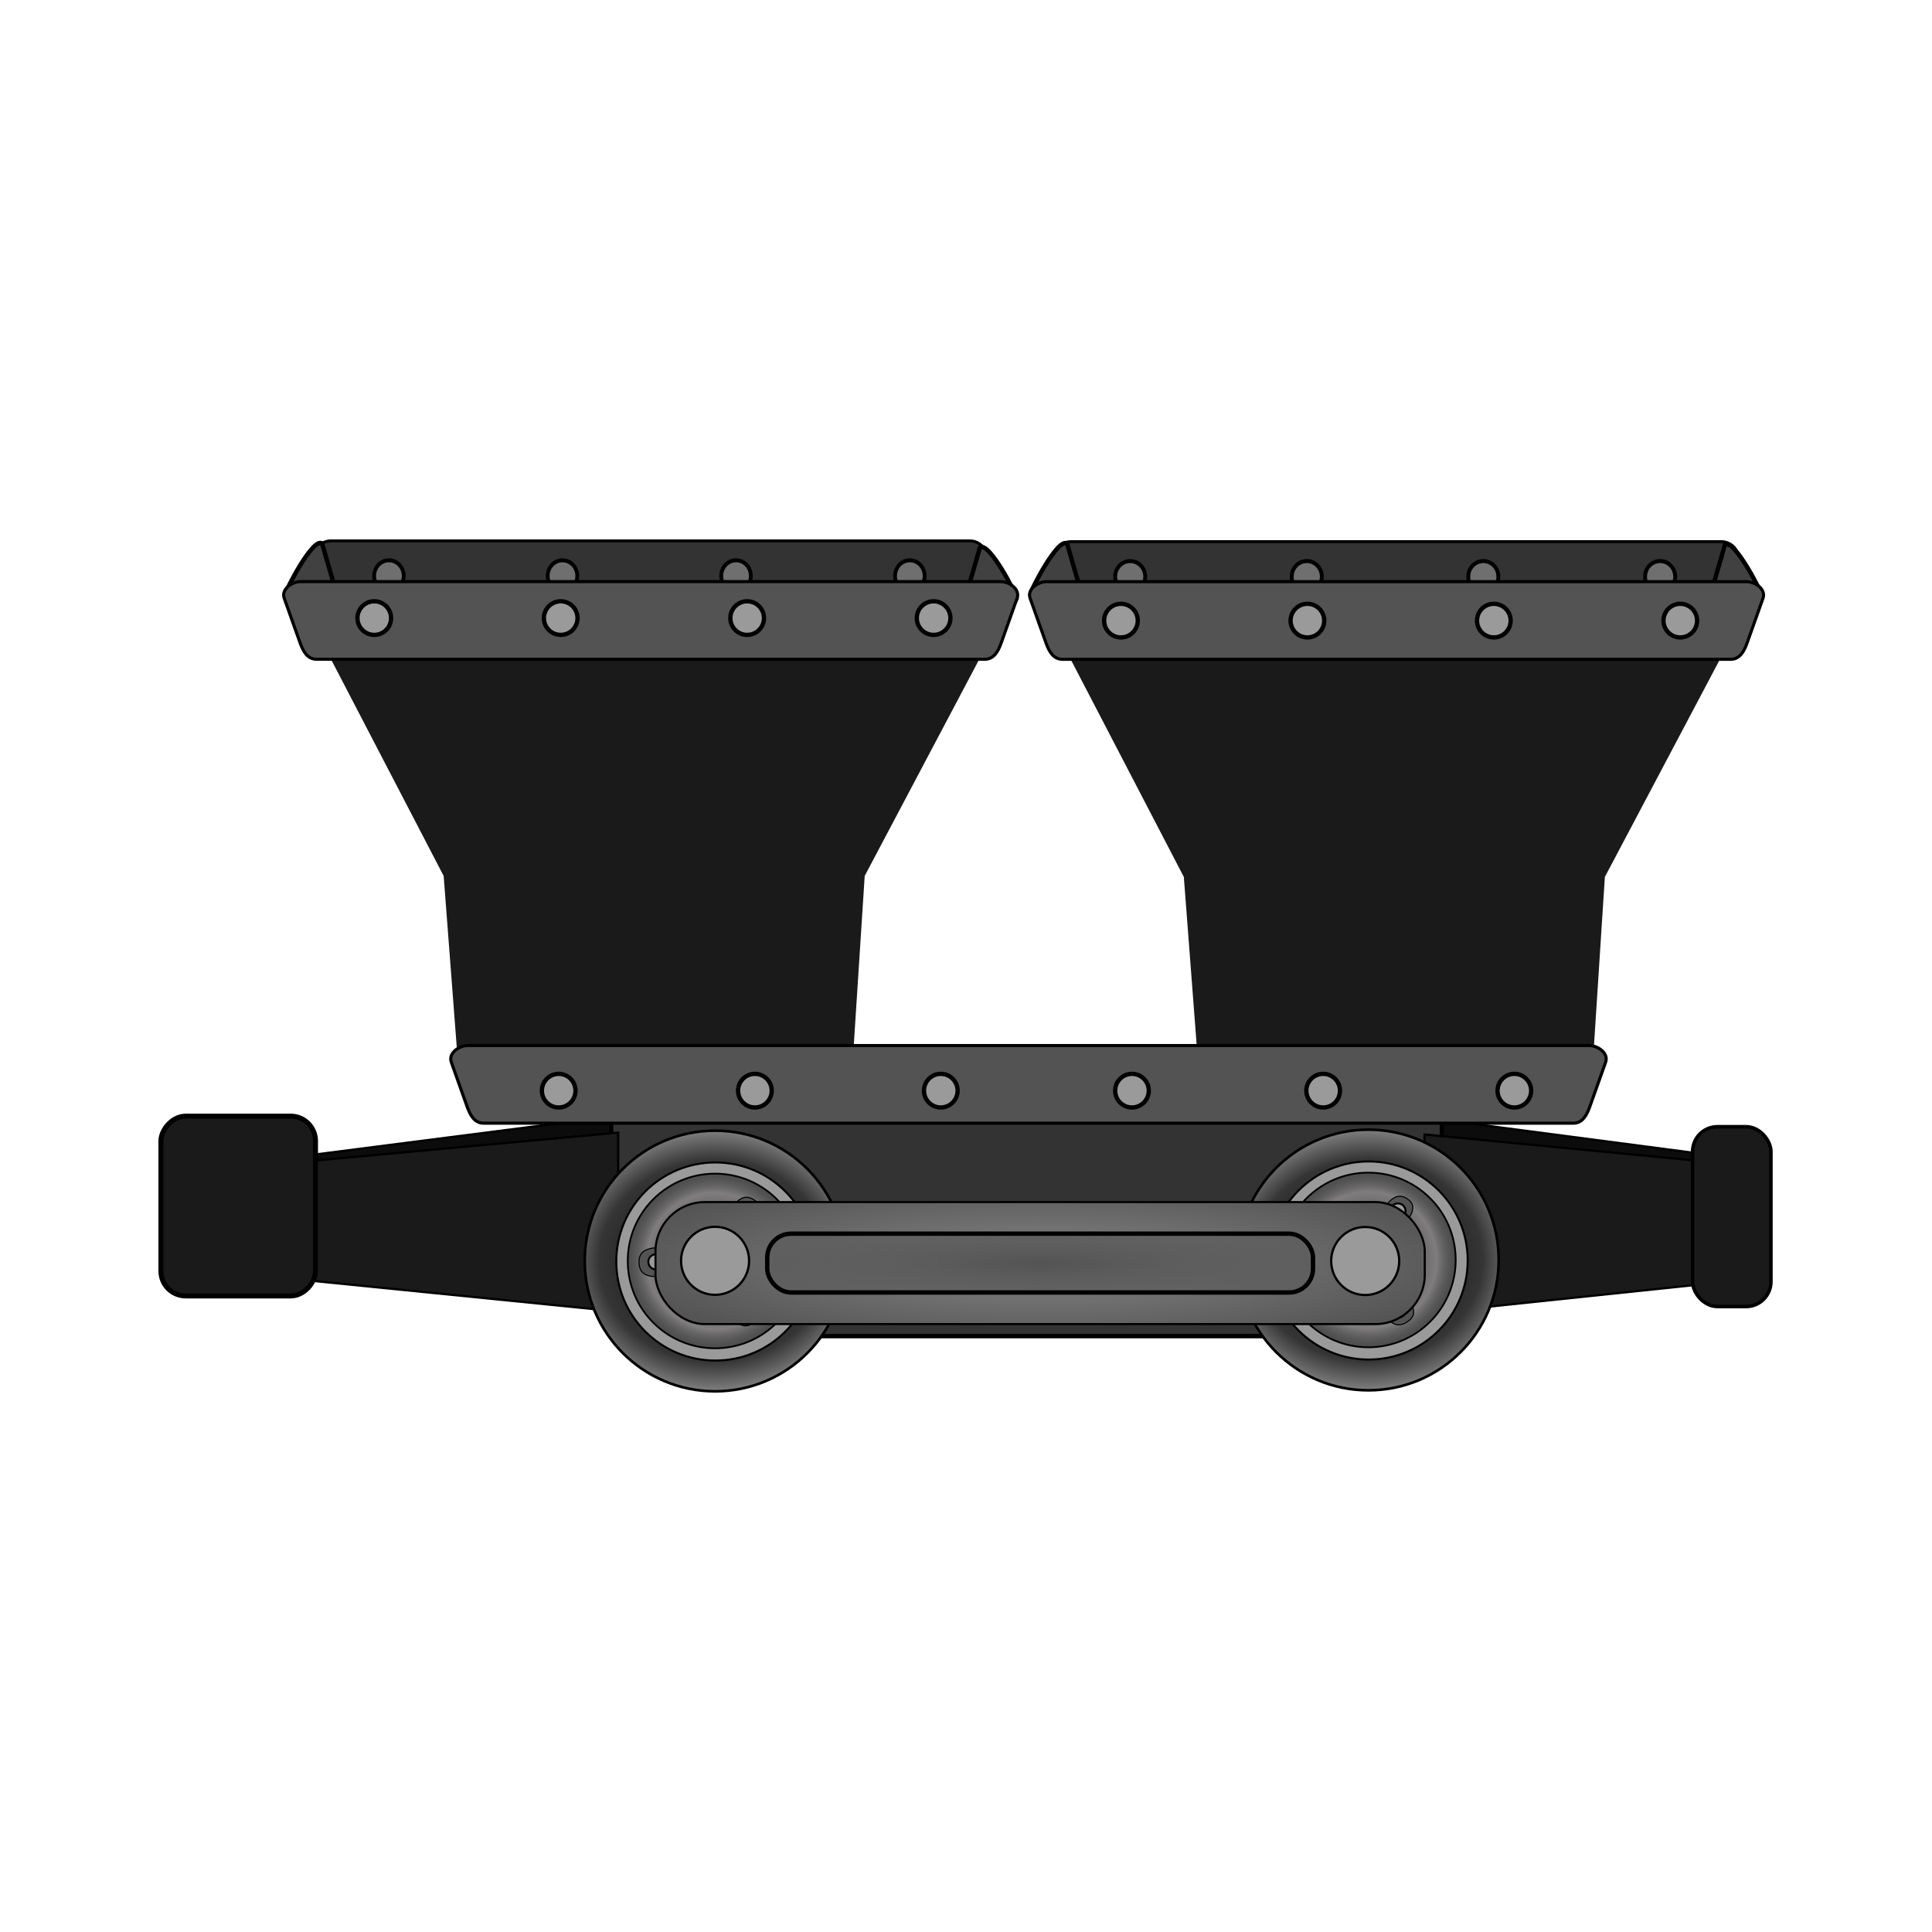 <svg:svg xmlns:dc="http://purl.org/dc/elements/1.1/" xmlns:ns2="http://creativecommons.org/ns#" xmlns:rdf="http://www.w3.org/1999/02/22-rdf-syntax-ns#" xmlns:svg="http://www.w3.org/2000/svg" height="731.683" id="svg2" version="1.1" viewBox="4.501 140.83 731.683 731.683" width="731.683">
  <svg:defs id="defs4">
    <svg:radialGradient cx="325" cy="588.79" gradientTransform="matrix(1.509 -.025 .021 1.323 -178.12 -182.09)" gradientUnits="userSpaceOnUse" id="radialGradient10131-3" r="49.786">
      <svg:stop id="stop3831-4-4-7-8" offset="0" />
      <svg:stop id="stop3839-5-0-6-0" offset=".579" stop-color="#353535" />
      <svg:stop id="stop3833-0-3-9-2" offset="1" stop-color="#ececec" />
    </svg:radialGradient>
    <svg:radialGradient cx="325" cy="588.79" gradientUnits="userSpaceOnUse" id="radialGradient10133-8" r="49.786">
      <svg:stop id="stop3843-9-7-3-80" offset="0" />
      <svg:stop id="stop3851-6-7-6-9" offset=".775" stop-color="#767373" stop-opacity=".749" />
      <svg:stop id="stop3849-2-9-9-39" offset=".982" stop-opacity=".498" />
      <svg:stop id="stop3845-1-8-7-19" offset="1" stop-color="#fff" stop-opacity="0" />
    </svg:radialGradient>
    <svg:radialGradient cx="202.03" cy="589.51" gradientTransform="matrix(1.201 .002 -0 .232 -1010.3 93.088)" gradientUnits="userSpaceOnUse" id="radialGradient10139-5" r="145.85">
      <svg:stop id="stop3981-7-84" offset="0" stop-color="#858585" />
      <svg:stop id="stop3983-3-9" offset="1" stop-color="#535353" />
    </svg:radialGradient>
    <svg:radialGradient cx="202.03" cy="589.51" gradientTransform="matrix(1.801 0 -1.5178e-7 .245 -1131.9 85.81)" gradientUnits="userSpaceOnUse" id="radialGradient10141-2" r="103.43">
      <svg:stop id="stop3963-6-2" offset="0" stop-color="#535353" />
      <svg:stop id="stop3965-0-7" offset="1" stop-color="#535353" stop-opacity="0" />
    </svg:radialGradient>
  </svg:defs>
  <svg:g id="layer1">
    <svg:g id="g10364-2" transform="matrix(.481 0 0 .481 494.27 1294.6)">
      <svg:g id="g3915-7-0-7-5" transform="matrix(1.969 0 0 2.082 945.03 -1906.1)">
        <svg:g id="g10185-8" stroke="#000" transform="translate(1.372 10.979)">
          <svg:path d="m-866.27-43.026h255.77c3.299 0 7.06 2.846 5.955 5.955l-5.719 16.077c-1.106 3.108-2.656 5.955-5.955 5.955h-244.33c-3.299 0-4.849-2.846-5.954-5.955l-5.719-16.077c-1.106-3.108 2.656-5.955 5.954-5.955z" fill="#333" id="rect3049-2-96-4-8-4-4" stroke-width="1.111" />
          <svg:path d="m264.02 568.39c0 0.863-0.7 1.562-1.562 1.562-0.863 0-1.562-0.7-1.562-1.562 0-0.863 0.7-1.562 1.562-1.562 0.863 0 1.562 0.7 1.562 1.562z" fill="#6f6f6f" id="path3875-1-0-0-9-2-9-7-7-6" stroke-width=".4" transform="matrix(3.786 0 0 3.786 -1628.3 -2181.7)" />
          <svg:path d="m264.02 568.39c0 0.863-0.7 1.562-1.562 1.562-0.863 0-1.562-0.7-1.562-1.562 0-0.863 0.7-1.562 1.562-1.562 0.863 0 1.562 0.7 1.562 1.562z" fill="#6f6f6f" id="path3875-1-0-0-9-6-8-3-4-7-9" stroke-width=".4" transform="matrix(3.786 0 0 3.786 -1836.6 -2181.7)" />
          <svg:path d="m264.02 568.39c0 0.863-0.7 1.562-1.562 1.562-0.863 0-1.562-0.7-1.562-1.562 0-0.863 0.7-1.562 1.562-1.562 0.863 0 1.562 0.7 1.562 1.562z" fill="#6f6f6f" id="path3875-1-0-0-9-1-5-8-3-4-2" stroke-width=".4" transform="matrix(3.786 0 0 3.786 -1767.2 -2181.7)" />
          <svg:path d="m264.02 568.39c0 0.863-0.7 1.562-1.562 1.562-0.863 0-1.562-0.7-1.562-1.562 0-0.863 0.7-1.562 1.562-1.562 0.863 0 1.562 0.7 1.562 1.562z" fill="#6f6f6f" id="path3875-1-0-0-9-0-7-6-7-5-0" stroke-width=".4" transform="matrix(3.786 0 0 3.786 -1697.8 -2181.7)" />
        </svg:g>
      </svg:g>
      <svg:g id="g3915-7-0-7-2-7" transform="matrix(2.003 0 0 2.082 1557.3 -1905.5)">
        <svg:g id="g10185-6-0" stroke="#000" transform="translate(1.372 10.979)">
          <svg:path d="m-866.27-43.026h255.77c3.299 0 7.06 2.846 5.955 5.955l-5.719 16.077c-1.106 3.108-2.656 5.955-5.955 5.955h-244.33c-3.299 0-4.849-2.846-5.954-5.955l-5.719-16.077c-1.106-3.108 2.656-5.955 5.954-5.955z" fill="#333" id="rect3049-2-96-4-8-4-0-4" stroke-width="1.111" />
          <svg:path d="m264.02 568.39c0 0.863-0.7 1.562-1.562 1.562-0.863 0-1.562-0.7-1.562-1.562 0-0.863 0.7-1.562 1.562-1.562 0.863 0 1.562 0.7 1.562 1.562z" fill="#6f6f6f" id="path3875-1-0-0-9-2-9-7-7-0-8" stroke-width=".4" transform="matrix(3.786 0 0 3.786 -1628.3 -2181.7)" />
          <svg:path d="m264.02 568.39c0 0.863-0.7 1.562-1.562 1.562-0.863 0-1.562-0.7-1.562-1.562 0-0.863 0.7-1.562 1.562-1.562 0.863 0 1.562 0.7 1.562 1.562z" fill="#6f6f6f" id="path3875-1-0-0-9-6-8-3-4-7-2-8" stroke-width=".4" transform="matrix(3.786 0 0 3.786 -1836.6 -2181.7)" />
          <svg:path d="m264.02 568.39c0 0.863-0.7 1.562-1.562 1.562-0.863 0-1.562-0.7-1.562-1.562 0-0.863 0.7-1.562 1.562-1.562 0.863 0 1.562 0.7 1.562 1.562z" fill="#6f6f6f" id="path3875-1-0-0-9-1-5-8-3-4-8-9" stroke-width=".4" transform="matrix(3.786 0 0 3.786 -1767.2 -2181.7)" />
          <svg:path d="m264.02 568.39c0 0.863-0.7 1.562-1.562 1.562-0.863 0-1.562-0.7-1.562-1.562 0-0.863 0.7-1.562 1.562-1.562 0.863 0 1.562 0.7 1.562 1.562z" fill="#6f6f6f" id="path3875-1-0-0-9-0-7-6-7-5-8-8" stroke-width=".4" transform="matrix(3.786 0 0 3.786 -1697.8 -2181.7)" />
        </svg:g>
      </svg:g>
      <svg:path d="m-751.52-1925.4-13.129-45.419c-7.298-5.134-29.643 38.593-28.852 40.056l10.409 19.276c0.79 1.463 1.339 3.002 3.002 3.002h25.224c1.663 0 4.643-3.269 3.002-3.002l-18.588 3.03c-1.641 0.268 28.577 16.425 18.932-16.943z" fill="#414141" id="rect3946-5-3-2-9-6" stroke="#000" stroke-width="3.45" />
      <svg:path d="m326.79-1924.4 13.129-45.419c7.298-5.134 29.643 38.593 28.852 40.056l-10.409 19.276c-0.79 1.463-1.339 3.002-3.002 3.002h-25.224c-1.663 0-4.643-3.269-3.002-3.002l18.588 3.03c1.641 0.268-28.577 16.425-18.932-16.943z" fill="#414141" id="rect3946-5-3-2-9-5-5" stroke="#000" stroke-width="3.45" />
      <svg:path d="m-164.95-1925.3-13.129-45.419c-7.298-5.134-29.643 38.593-28.852 40.056l10.409 19.276c0.79 1.463 1.339 3.002 3.002 3.002h25.224c1.663 0 4.643-3.269 3.002-3.002l-18.588 3.03c-1.641 0.268 28.577 16.425 18.932-16.943z" fill="#414141" id="rect3946-5-3-2-5-2" stroke="#000" stroke-width="3.45" />
      <svg:path d="m-259.79-1922.2 13.129-45.419c7.298-5.134 29.643 38.593 28.852 40.056l-10.409 19.276c-0.79 1.463-1.339 3.002-3.002 3.002h-25.224c-1.663 0-4.643-3.269-3.002-3.002l18.588 3.03c1.641 0.268-28.577 16.425-18.932-16.943z" fill="#414141" id="rect3946-5-3-2-5-9-6" stroke="#000" stroke-width="3.45" />
      <svg:g id="g10027-56" transform="translate(380 -34.286)">
        <svg:g id="g10079-3" transform="translate(-448.57 8.571)">
          <svg:g id="g3610-1-2" transform="matrix(2.082 0 0 2.082 1468.2 -1857.8)">
            <svg:path d="m-621.5 175.31 115.35 15.128v44.447l-115.35 8.105z" fill="#0c0c0c" id="path3380-2-8-8" stroke="#000" stroke-width=".829px" />
            <svg:path d="m-928.64 174.61-118.05 15.128v44.447l118.05 8.105z" fill="#0c0c0c" id="path3380-2-9-6-3" stroke="#000" stroke-width=".839px" />
            <svg:rect fill="#333" height="86.873" id="rect3070-5-5" ry="0" stroke="#000" stroke-width="1.657" width="314.16" x="-930.2" y="170.97" />
            <svg:path d="m-927.53 180.87-120.7 11.112v44.447l120.7 12.122z" fill="#1a1a1a" id="path3380-1-9-9" stroke="#000" stroke-width=".848px" />
            <svg:path d="m-622.61 181.58 115.39 11.112v44.447l-115.39 12.122z" fill="#1a1a1a" id="path3380-5-6" stroke="#000" stroke-width=".83px" />
            <svg:g id="g4102-7-1-4-3" stroke="#000" transform="translate(-968.84 -359.74)">
              <svg:path d="m374.29 588.79c0 27.22-22.066 49.286-49.286 49.286s-49.286-22.066-49.286-49.286 22.066-49.286 49.286-49.286 49.286 22.066 49.286 49.286z" fill="url(#radialGradient10131-3)" fill-rule="evenodd" id="path2985-5-0-7-8" stroke-width="1px" />
              <svg:path d="m374.29 588.79c0 27.22-22.066 49.286-49.286 49.286s-49.286-22.066-49.286-49.286 22.066-49.286 49.286-49.286 49.286 22.066 49.286 49.286z" fill="#9a9a9a" id="path2985-6-2-7-4-3" stroke-width="1px" transform="matrix(.76 0 0 .76 78.103 141.5)" />
              <svg:path d="m374.29 588.79c0 27.22-22.066 49.286-49.286 49.286s-49.286-22.066-49.286-49.286 22.066-49.286 49.286-49.286 49.286 22.066 49.286 49.286z" fill="url(#radialGradient10133-8)" id="path2985-6-0-6-6-6-3" stroke-width="1px" transform="matrix(.67 0 0 .67 107.25 194.29)" />
              <svg:path d="m374.29 588.79c0 13.215-3.668 23.989-12.135 32.839-3.539 3.58 12.649 14.582-2.037 23.836-14.686 9.255-20.048-10.46-24.194-8.751-4.07 1.088-6.507 1.361-10.92 1.361-21.668 0-40.071-13.983-46.676-33.418-1.662-4.829-22.418 3.75-23.299-14.443-0.881-18.193 21.829-11.866 22.857-15.926 6.192-20.142 24.945-34.784 47.118-34.784 4.288 0 8.447 0.548 12.413 1.576 3.163 1.103 9.701-17.28 22.828-8.963 13.127 8.317-2.376 20.566 0.394 22.623 8.457 8.848 13.651 20.842 13.651 34.048z" fill="#535353" id="path2985-6-0-0-8-0-1-82" stroke-width="1px" transform="matrix(.412 0 0 .412 191.18 346.35)" />
              <svg:path d="m264.02 568.39c0 0.863-0.7 1.562-1.562 1.562-0.863 0-1.562-0.7-1.562-1.562 0-0.863 0.7-1.562 1.562-1.562 0.863 0 1.562 0.7 1.562 1.562z" fill="#9a9a9a" id="path3875-2-1-4-4" stroke-width=".4" transform="matrix(1.842 0 0 1.842 -180.81 -457.86)" />
              <svg:path d="m264.02 568.39c0 0.863-0.7 1.562-1.562 1.562-0.863 0-1.562-0.7-1.562-1.562 0-0.863 0.7-1.562 1.562-1.562 0.863 0 1.562 0.7 1.562 1.562z" fill="#9a9a9a" id="path3875-1-0-0-5-4" stroke-width=".4" transform="matrix(1.842 0 0 1.842 -147.26 -476.71)" />
              <svg:path d="m264.02 568.39c0 0.863-0.7 1.562-1.562 1.562-0.863 0-1.562-0.7-1.562-1.562 0-0.863 0.7-1.562 1.562-1.562 0.863 0 1.562 0.7 1.562 1.562z" fill="#9a9a9a" id="path3875-4-9-2-1-0" stroke-width=".4" transform="matrix(1.842 0 0 1.842 -147.01 -439.34)" />
              <svg:path d="m374.29 588.79c0 27.22-22.066 49.286-49.286 49.286s-49.286-22.066-49.286-49.286 22.066-49.286 49.286-49.286 49.286 22.066 49.286 49.286z" fill="#9a9a9a" id="path2985-6-0-0-9-0-5-3-0" stroke-width="3.297" transform="matrix(.261 0 0 .261 240.14 435.05)" />
            </svg:g>
            <svg:g id="g4102-7-9-9" stroke="#000" transform="translate(-1215.9 -359.36)">
              <svg:path d="m374.29 588.79c0 27.22-22.066 49.286-49.286 49.286s-49.286-22.066-49.286-49.286 22.066-49.286 49.286-49.286 49.286 22.066 49.286 49.286z" fill="url(#radialGradient10131-3)" fill-rule="evenodd" id="path2985-5-1-2" stroke-width="1px" />
              <svg:path d="m374.29 588.79c0 27.22-22.066 49.286-49.286 49.286s-49.286-22.066-49.286-49.286 22.066-49.286 49.286-49.286 49.286 22.066 49.286 49.286z" fill="#9a9a9a" id="path2985-6-2-5-61" stroke-width="1px" transform="matrix(.76 0 0 .76 78.103 141.5)" />
              <svg:path d="m374.29 588.79c0 27.22-22.066 49.286-49.286 49.286s-49.286-22.066-49.286-49.286 22.066-49.286 49.286-49.286 49.286 22.066 49.286 49.286z" fill="url(#radialGradient10133-8)" id="path2985-6-0-6-0-6" stroke-width="1px" transform="matrix(.67 0 0 .67 107.25 194.29)" />
              <svg:path d="m374.29 588.79c0 13.215-3.668 23.989-12.135 32.839-3.539 3.58 12.649 14.582-2.037 23.836-14.686 9.255-20.048-10.46-24.194-8.751-4.07 1.088-6.507 1.361-10.92 1.361-21.668 0-40.071-13.983-46.676-33.418-1.662-4.829-22.418 3.75-23.299-14.443-0.881-18.193 21.829-11.866 22.857-15.926 6.192-20.142 24.945-34.784 47.118-34.784 4.288 0 8.447 0.548 12.413 1.576 3.163 1.103 9.701-17.28 22.828-8.963 13.127 8.317-2.376 20.566 0.394 22.623 8.457 8.848 13.651 20.842 13.651 34.048z" fill="#535353" id="path2985-6-0-0-8-9-9" stroke-width="1px" transform="matrix(.412 0 0 .412 191.18 346.35)" />
              <svg:path d="m264.02 568.39c0 0.863-0.7 1.562-1.562 1.562-0.863 0-1.562-0.7-1.562-1.562 0-0.863 0.7-1.562 1.562-1.562 0.863 0 1.562 0.7 1.562 1.562z" fill="#9a9a9a" id="path3875-2-6-1" stroke-width=".4" transform="matrix(1.842 0 0 1.842 -180.81 -457.86)" />
              <svg:path d="m264.02 568.39c0 0.863-0.7 1.562-1.562 1.562-0.863 0-1.562-0.7-1.562-1.562 0-0.863 0.7-1.562 1.562-1.562 0.863 0 1.562 0.7 1.562 1.562z" fill="#9a9a9a" id="path3875-1-0-4-8" stroke-width=".4" transform="matrix(1.842 0 0 1.842 -147.26 -476.71)" />
              <svg:path d="m264.02 568.39c0 0.863-0.7 1.562-1.562 1.562-0.863 0-1.562-0.7-1.562-1.562 0-0.863 0.7-1.562 1.562-1.562 0.863 0 1.562 0.7 1.562 1.562z" fill="#9a9a9a" id="path3875-4-9-6-1" stroke-width=".4" transform="matrix(1.842 0 0 1.842 -147.01 -439.34)" />
              <svg:path d="m374.29 588.79c0 27.22-22.066 49.286-49.286 49.286s-49.286-22.066-49.286-49.286 22.066-49.286 49.286-49.286 49.286 22.066 49.286 49.286z" fill="#9a9a9a" id="path2985-6-0-0-9-0-6-7" stroke-width="3.297" transform="matrix(.261 0 0 .261 240.14 435.05)" />
            </svg:g>
            <svg:rect fill="#1a1a1a" height="68.002" id="rect7268-7" ry="9.395" stroke="#000" stroke-width="1.876" transform="scale(-1,1)" width="58.466" x="1042" y="174.65" />
            <svg:rect fill="url(#radialGradient10139-5)" height="46.14" id="rect3931-8-1" ry="18.705" stroke="#000" stroke-width=".781" width="290.92" x="-913.43" y="207.15" />
            <svg:rect fill="url(#radialGradient10141-2)" height="22.238" id="rect3931-0-0-7" ry="9.015" stroke="#000" stroke-width="1.657" width="206.4" x="-871.17" y="219.1" />
            <svg:path d="m374.29 588.79c0 27.22-22.066 49.286-49.286 49.286s-49.286-22.066-49.286-49.286 22.066-49.286 49.286-49.286 49.286 22.066 49.286 49.286z" fill="#9a9a9a" id="path2985-6-0-0-9-9-7-7" stroke="#000" stroke-width="3.297" transform="matrix(.261 0 0 .261 -729.86 75.761)" />
            <svg:path d="m374.29 588.79c0 27.22-22.066 49.286-49.286 49.286s-49.286-22.066-49.286-49.286 22.066-49.286 49.286-49.286 49.286 22.066 49.286 49.286z" fill="#9a9a9a" id="path2985-6-0-0-9-9-0-7-8" stroke="#000" stroke-width="3.297" transform="matrix(.261 0 0 .261 -975.72 75.689)" />
            <svg:path d="m-1041.4-21.527h255.84c2.519 0 5.341 2.156 4.546 4.546l-53.295 100.79-4.773 73.914c-0.162 2.513-2.028 4.546-4.546 4.546h-139.71c-2.519 0-3.752-2.156-4.546-4.546l-5.651-73.914-52.417-100.79c-1.162-2.235 2.028-4.546 4.546-4.546z" fill="#1a1a1a" id="rect9866-4" style="color:#000000" />
            <svg:path d="m-761.49-21.146h255.84c2.519 0 5.341 2.156 4.546 4.546l-53.295 100.79-4.773 73.914c-0.162 2.513-2.028 4.546-4.546 4.546h-139.71c-2.519 0-3.752-2.156-4.546-4.546l-5.651-73.914-52.417-100.79c-1.162-2.235 2.028-4.546 4.546-4.546z" fill="#1a1a1a" id="rect9866-6-2" style="color:#000000" />
            <svg:path d="m-984.41 147.96h424.07c3.461 0 7.407 2.986 6.247 6.247l-6 16.866c-1.16 3.261-2.786 6.247-6.247 6.247h-412.07c-3.461 0-5.087-2.986-6.247-6.247l-6-16.866c-1.16-3.261 2.786-6.247 6.247-6.247z" fill="#535353" id="rect3049-3-82" stroke="#000" stroke-width="1.165" />
            <svg:path d="m264.02 568.39c0 0.863-0.7 1.562-1.562 1.562-0.863 0-1.562-0.7-1.562-1.562 0-0.863 0.7-1.562 1.562-1.562 0.863 0 1.562 0.7 1.562 1.562z" fill="#9a9a9a" id="path3875-1-0-0-9-5-9-7" stroke="#000" stroke-width=".4" transform="matrix(4.071 0 0 4.071 -1944.3 -2148.9)" />
            <svg:path d="m264.02 568.39c0 0.863-0.7 1.562-1.562 1.562-0.863 0-1.562-0.7-1.562-1.562 0-0.863 0.7-1.562 1.562-1.562 0.863 0 1.562 0.7 1.562 1.562z" fill="#9a9a9a" id="path3875-1-0-0-9-8-2-49" stroke="#000" stroke-width=".4" transform="matrix(4.071 0 0 4.071 -1729.4 -2148.9)" />
            <svg:path d="m264.02 568.39c0 0.863-0.7 1.562-1.562 1.562-0.863 0-1.562-0.7-1.562-1.562 0-0.863 0.7-1.562 1.562-1.562 0.863 0 1.562 0.7 1.562 1.562z" fill="#9a9a9a" id="path3875-1-0-0-9-70-0-34" stroke="#000" stroke-width=".4" transform="matrix(4.071 0 0 4.071 -1657.1 -2148.9)" />
            <svg:path d="m264.02 568.39c0 0.863-0.7 1.562-1.562 1.562-0.863 0-1.562-0.7-1.562-1.562 0-0.863 0.7-1.562 1.562-1.562 0.863 0 1.562 0.7 1.562 1.562z" fill="#9a9a9a" id="path3875-1-0-0-9-4-5-46" stroke="#000" stroke-width=".4" transform="matrix(4.071 0 0 4.071 -1874 -2148.9)" />
            <svg:path d="m264.02 568.39c0 0.863-0.7 1.562-1.562 1.562-0.863 0-1.562-0.7-1.562-1.562 0-0.863 0.7-1.562 1.562-1.562 0.863 0 1.562 0.7 1.562 1.562z" fill="#9a9a9a" id="path3875-1-0-0-9-80-3-4" stroke="#000" stroke-width=".4" transform="matrix(4.071 0 0 4.071 -1801.7 -2148.9)" />
            <svg:path d="m264.02 568.39c0 0.863-0.7 1.562-1.562 1.562-0.863 0-1.562-0.7-1.562-1.562 0-0.863 0.7-1.562 1.562-1.562 0.863 0 1.562 0.7 1.562 1.562z" fill="#9a9a9a" id="path3875-1-0-0-9-42-5-6" stroke="#000" stroke-width=".4" transform="matrix(4.071 0 0 4.071 -2018.5 -2148.9)" />
            <svg:rect fill="#1a1a1a" height="68.002" id="rect3382-5-7" ry="9.395" stroke="#000" stroke-width="1.335" width="29.616" x="-521.22" y="178.65" />
            <svg:path d="m-1047.6-27.49h264.69c3.461 0 7.407 2.986 6.247 6.247l-6 16.866c-1.16 3.261-2.786 6.247-6.247 6.247h-252.69c-3.461 0-5.087-2.986-6.247-6.247l-6-16.866c-1.16-3.261 2.786-6.247 6.247-6.247z" fill="#535353" id="rect3049-2-3-7-4-3" stroke="#000" stroke-width="1.165" />
            <svg:path d="m-765.52-27.473h264.69c3.461 0 7.407 2.986 6.247 6.247l-6 16.866c-1.16 3.261-2.786 6.247-6.247 6.247h-252.69c-3.461 0-5.087-2.986-6.247-6.247l-6-16.866c-1.16-3.261 2.786-6.247 6.247-6.247z" fill="#535353" id="rect3049-2-3-7-4-8-3" stroke="#000" stroke-width="1.165" />
          </svg:g>
          <svg:g fill="#9a9a9a" id="g10017-5" stroke="#000" stroke-width=".4" transform="translate(474.29 -211.43)">
            <svg:path d="m264.02 568.39c0 0.863-0.7 1.562-1.562 1.562-0.863 0-1.562-0.7-1.562-1.562 0-0.863 0.7-1.562 1.562-1.562 0.863 0 1.562 0.7 1.562 1.562z" id="path3875-1-0-0-9-70-0-5-1" transform="matrix(8.475 0 0 8.475 -2765.7 -6490)" />
            <svg:path d="m264.02 568.39c0 0.863-0.7 1.562-1.562 1.562-0.863 0-1.562-0.7-1.562-1.562 0-0.863 0.7-1.562 1.562-1.562 0.863 0 1.562 0.7 1.562 1.562z" id="path3875-1-0-0-9-70-0-50-2" transform="matrix(8.475 0 0 8.475 -2618.9 -6490)" />
            <svg:path d="m264.02 568.39c0 0.863-0.7 1.562-1.562 1.562-0.863 0-1.562-0.7-1.562-1.562 0-0.863 0.7-1.562 1.562-1.562 0.863 0 1.562 0.7 1.562 1.562z" id="path3875-1-0-0-9-70-0-3-3" transform="matrix(8.475 0 0 8.475 -2472.1 -6490)" />
            <svg:path d="m264.02 568.39c0 0.863-0.7 1.562-1.562 1.562-0.863 0-1.562-0.7-1.562-1.562 0-0.863 0.7-1.562 1.562-1.562 0.863 0 1.562 0.7 1.562 1.562z" id="path3875-1-0-0-9-70-0-7-4" transform="matrix(8.475 0 0 8.475 -2325.3 -6490)" />
            <svg:path d="m264.02 568.39c0 0.863-0.7 1.562-1.562 1.562-0.863 0-1.562-0.7-1.562-1.562 0-0.863 0.7-1.562 1.562-1.562 0.863 0 1.562 0.7 1.562 1.562z" id="path3875-1-0-0-9-70-0-5-4-7" transform="matrix(8.475 0 0 8.475 -3353.6 -6492)" />
            <svg:path d="m264.02 568.39c0 0.863-0.7 1.562-1.562 1.562-0.863 0-1.562-0.7-1.562-1.562 0-0.863 0.7-1.562 1.562-1.562 0.863 0 1.562 0.7 1.562 1.562z" id="path3875-1-0-0-9-70-0-50-6-2" transform="matrix(8.475 0 0 8.475 -3206.8 -6492)" />
            <svg:path d="m264.02 568.39c0 0.863-0.7 1.562-1.562 1.562-0.863 0-1.562-0.7-1.562-1.562 0-0.863 0.7-1.562 1.562-1.562 0.863 0 1.562 0.7 1.562 1.562z" id="path3875-1-0-0-9-70-0-3-1-9" transform="matrix(8.475 0 0 8.475 -3060 -6492)" />
            <svg:path d="m264.02 568.39c0 0.863-0.7 1.562-1.562 1.562-0.863 0-1.562-0.7-1.562-1.562 0-0.863 0.7-1.562 1.562-1.562 0.863 0 1.562 0.7 1.562 1.562z" id="path3875-1-0-0-9-70-0-7-5-6" transform="matrix(8.475 0 0 8.475 -2913.2 -6492)" />
          </svg:g>
        </svg:g>
      </svg:g>
    </svg:g>
  </svg:g>
</svg:svg>